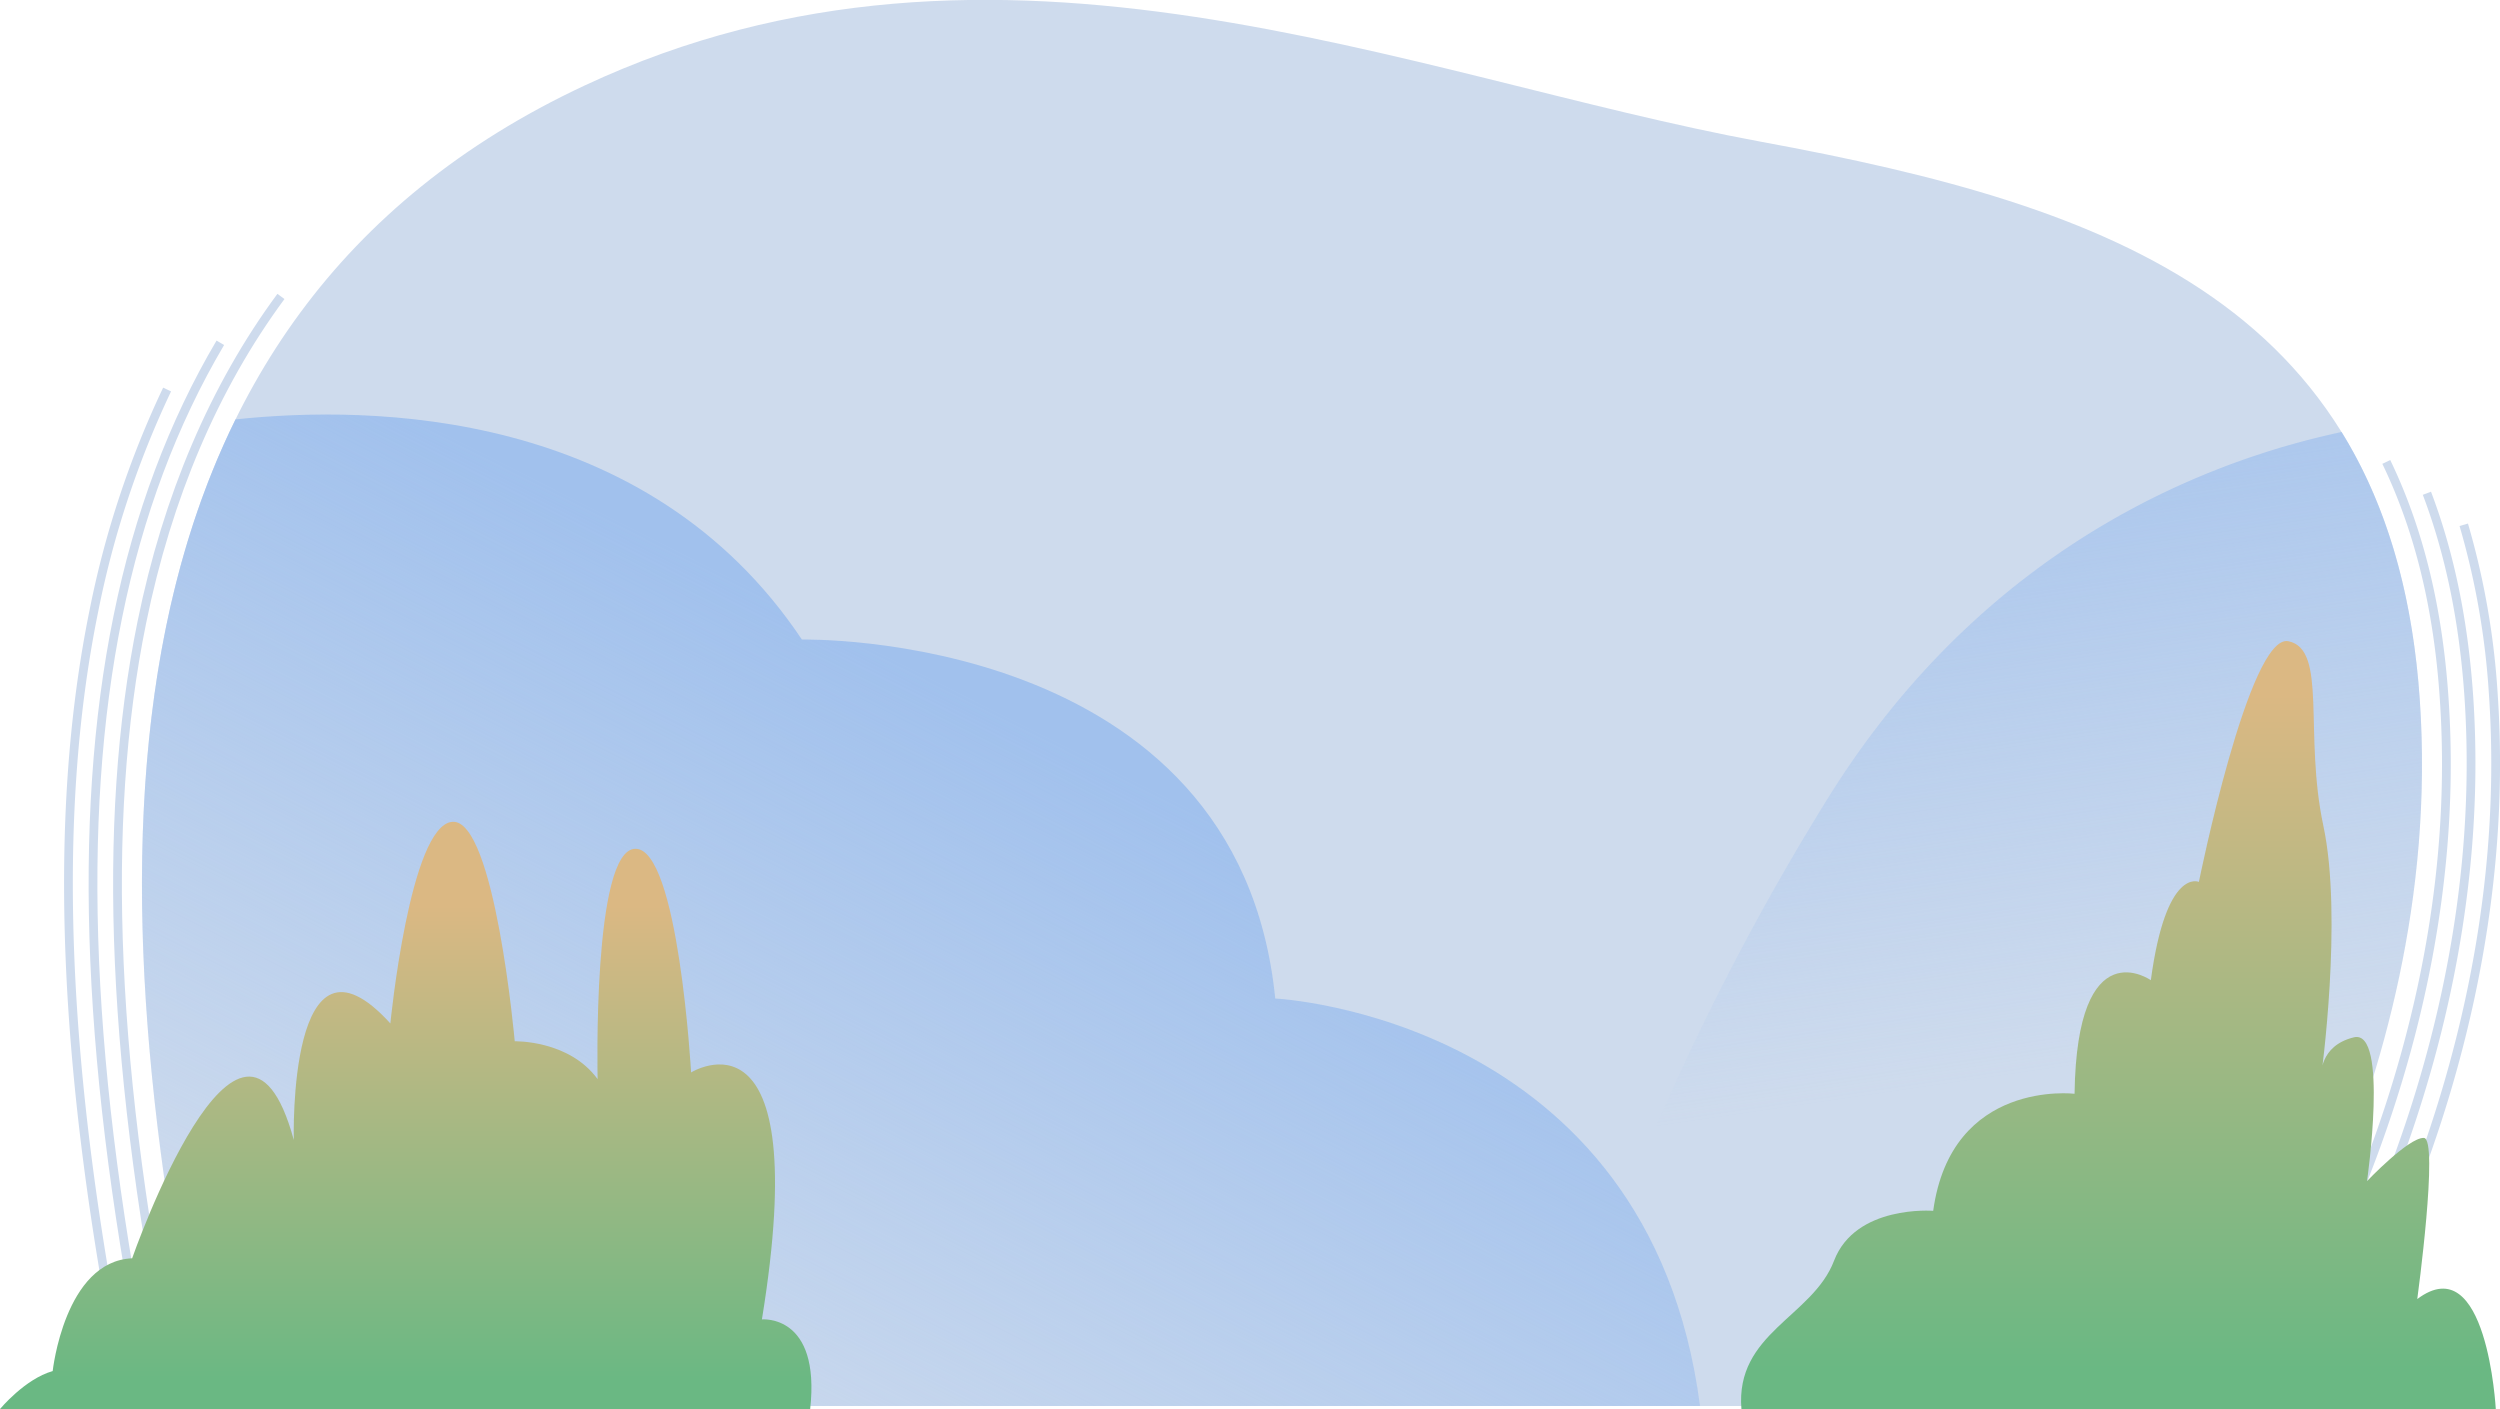 <svg xmlns="http://www.w3.org/2000/svg" xmlns:xlink="http://www.w3.org/1999/xlink" viewBox="0 0 605.02 341"><defs><style>.cls-1{fill:none;stroke:#cedbed;stroke-miterlimit:10;stroke-width:2.12px;}.cls-2{fill:#cedbed;}.cls-3{fill:url(#linear-gradient);}.cls-4{fill:url(#linear-gradient-2);}.cls-5{fill:url(#linear-gradient-3);}.cls-6{fill:url(#linear-gradient-4);}</style><linearGradient id="linear-gradient" x1="260.11" y1="169.45" x2="163.93" y2="360.45" gradientUnits="userSpaceOnUse"><stop offset="0.05" stop-color="#a1c1ed"/><stop offset="1" stop-color="#a1c1ed" stop-opacity="0"/></linearGradient><linearGradient id="linear-gradient-2" x1="452.39" y1="59.37" x2="482.03" y2="260.99" xlink:href="#linear-gradient"/><linearGradient id="linear-gradient-3" x1="512.66" y1="331.3" x2="512.66" y2="168.25" gradientUnits="userSpaceOnUse"><stop offset="0" stop-color="#6ab883"/><stop offset="1" stop-color="#dbb883"/></linearGradient><linearGradient id="linear-gradient-4" x1="117.95" y1="334.45" x2="117.95" y2="219.28" gradientTransform="matrix(-1, 0, 0, 1, 216.14, 0)" xlink:href="#linear-gradient-3"/></defs><g id="Layer_2" data-name="Layer 2"><g id="BG"><path class="cls-1" d="M596.25,127A187.2,187.2,0,0,1,603.4,168c3.65,53.42-11,100.5-23.9,130.59a318.82,318.82,0,0,1-20.37,39.67"/><path class="cls-1" d="M30.35,335.73C15,259.48,12.5,198,22.71,147.89A228.58,228.58,0,0,1,40.44,94.27"/><path class="cls-1" d="M587.33,119.37c5.53,14.57,8.89,30.9,10.14,49.12C601,220.57,586.72,266.57,574.1,296a309.47,309.47,0,0,1-21.88,42"/><path class="cls-1" d="M36.43,335.73c-15.41-76-18-137-7.91-186.5,5-24.68,13.35-46.9,24.8-66.27"/><path class="cls-1" d="M577.5,111.79c7.9,16.35,12.54,35.34,14,57.16C595,219.69,581,264.6,568.69,293.34a295.89,295.89,0,0,1-23.55,44.43"/><path class="cls-1" d="M42.52,335.74C27,260.05,24.36,199.44,34.33,150.58c6.2-30.43,17.53-57,33.66-78.84"/><path class="cls-2" d="M49.55,340.26H536.06S592.14,265,585.61,169.41,511.41,50,426.22,34.31,241.28-26,141.51,20.68C21.69,76.69,21.66,208.15,49.55,340.26Z"/><path class="cls-3" d="M308.62,241.65c-8.94-89.31-114.55-86.87-114.55-86.87C156.66,98.78,89.74,98,57,101.5c-32.08,65.07-25.82,151.77-7.46,238.76H411.42C399.13,246,308.62,241.65,308.62,241.65Z"/><path class="cls-4" d="M536.06,340.26S592.14,265,585.61,169.41c-1.84-26.79-8.47-47.94-18.93-64.86-33.35,7.12-86.39,27.88-124.1,88.27A614.87,614.87,0,0,0,376,340.26Z"/><path class="cls-5" d="M421.44,341H604s-2.11-39.3-19-26.62c0,0,5.28-38.91,1.58-39s-13.74,10.46-13.74,10.46,5.29-36.84-3.17-34.8-7.92,9.36-7.92,9.36,5.28-38.24.52-60.57,1.06-42.67-8.45-44.65-21.67,58.25-21.67,58.25-7.93-3.69-11.63,23.79c0,0-17.89-12.68-18.46,27.48,0,0-29.81-3.6-34.21,28.33,0,0-18.81-1.51-24,12.09S419.92,322.6,421.44,341Z"/><path class="cls-6" d="M196.07,341H0s6-7.27,12.75-9.19c0,0,2.89-26.58,19.23-27.29,0,0,26.36-75.51,39.12-28.64,0,0-1.5-55.59,23.37-28.2,0,0,4.72-48,15-48.79S124.57,252,124.57,252s13.13-.35,20.06,9.16c0,0-1.31-55.58,9.12-55.75s13.5,54.13,13.5,54.13,29.91-18.64,17.14,59.76C184.39,319.33,198.62,317.91,196.07,341Z"/></g></g></svg>